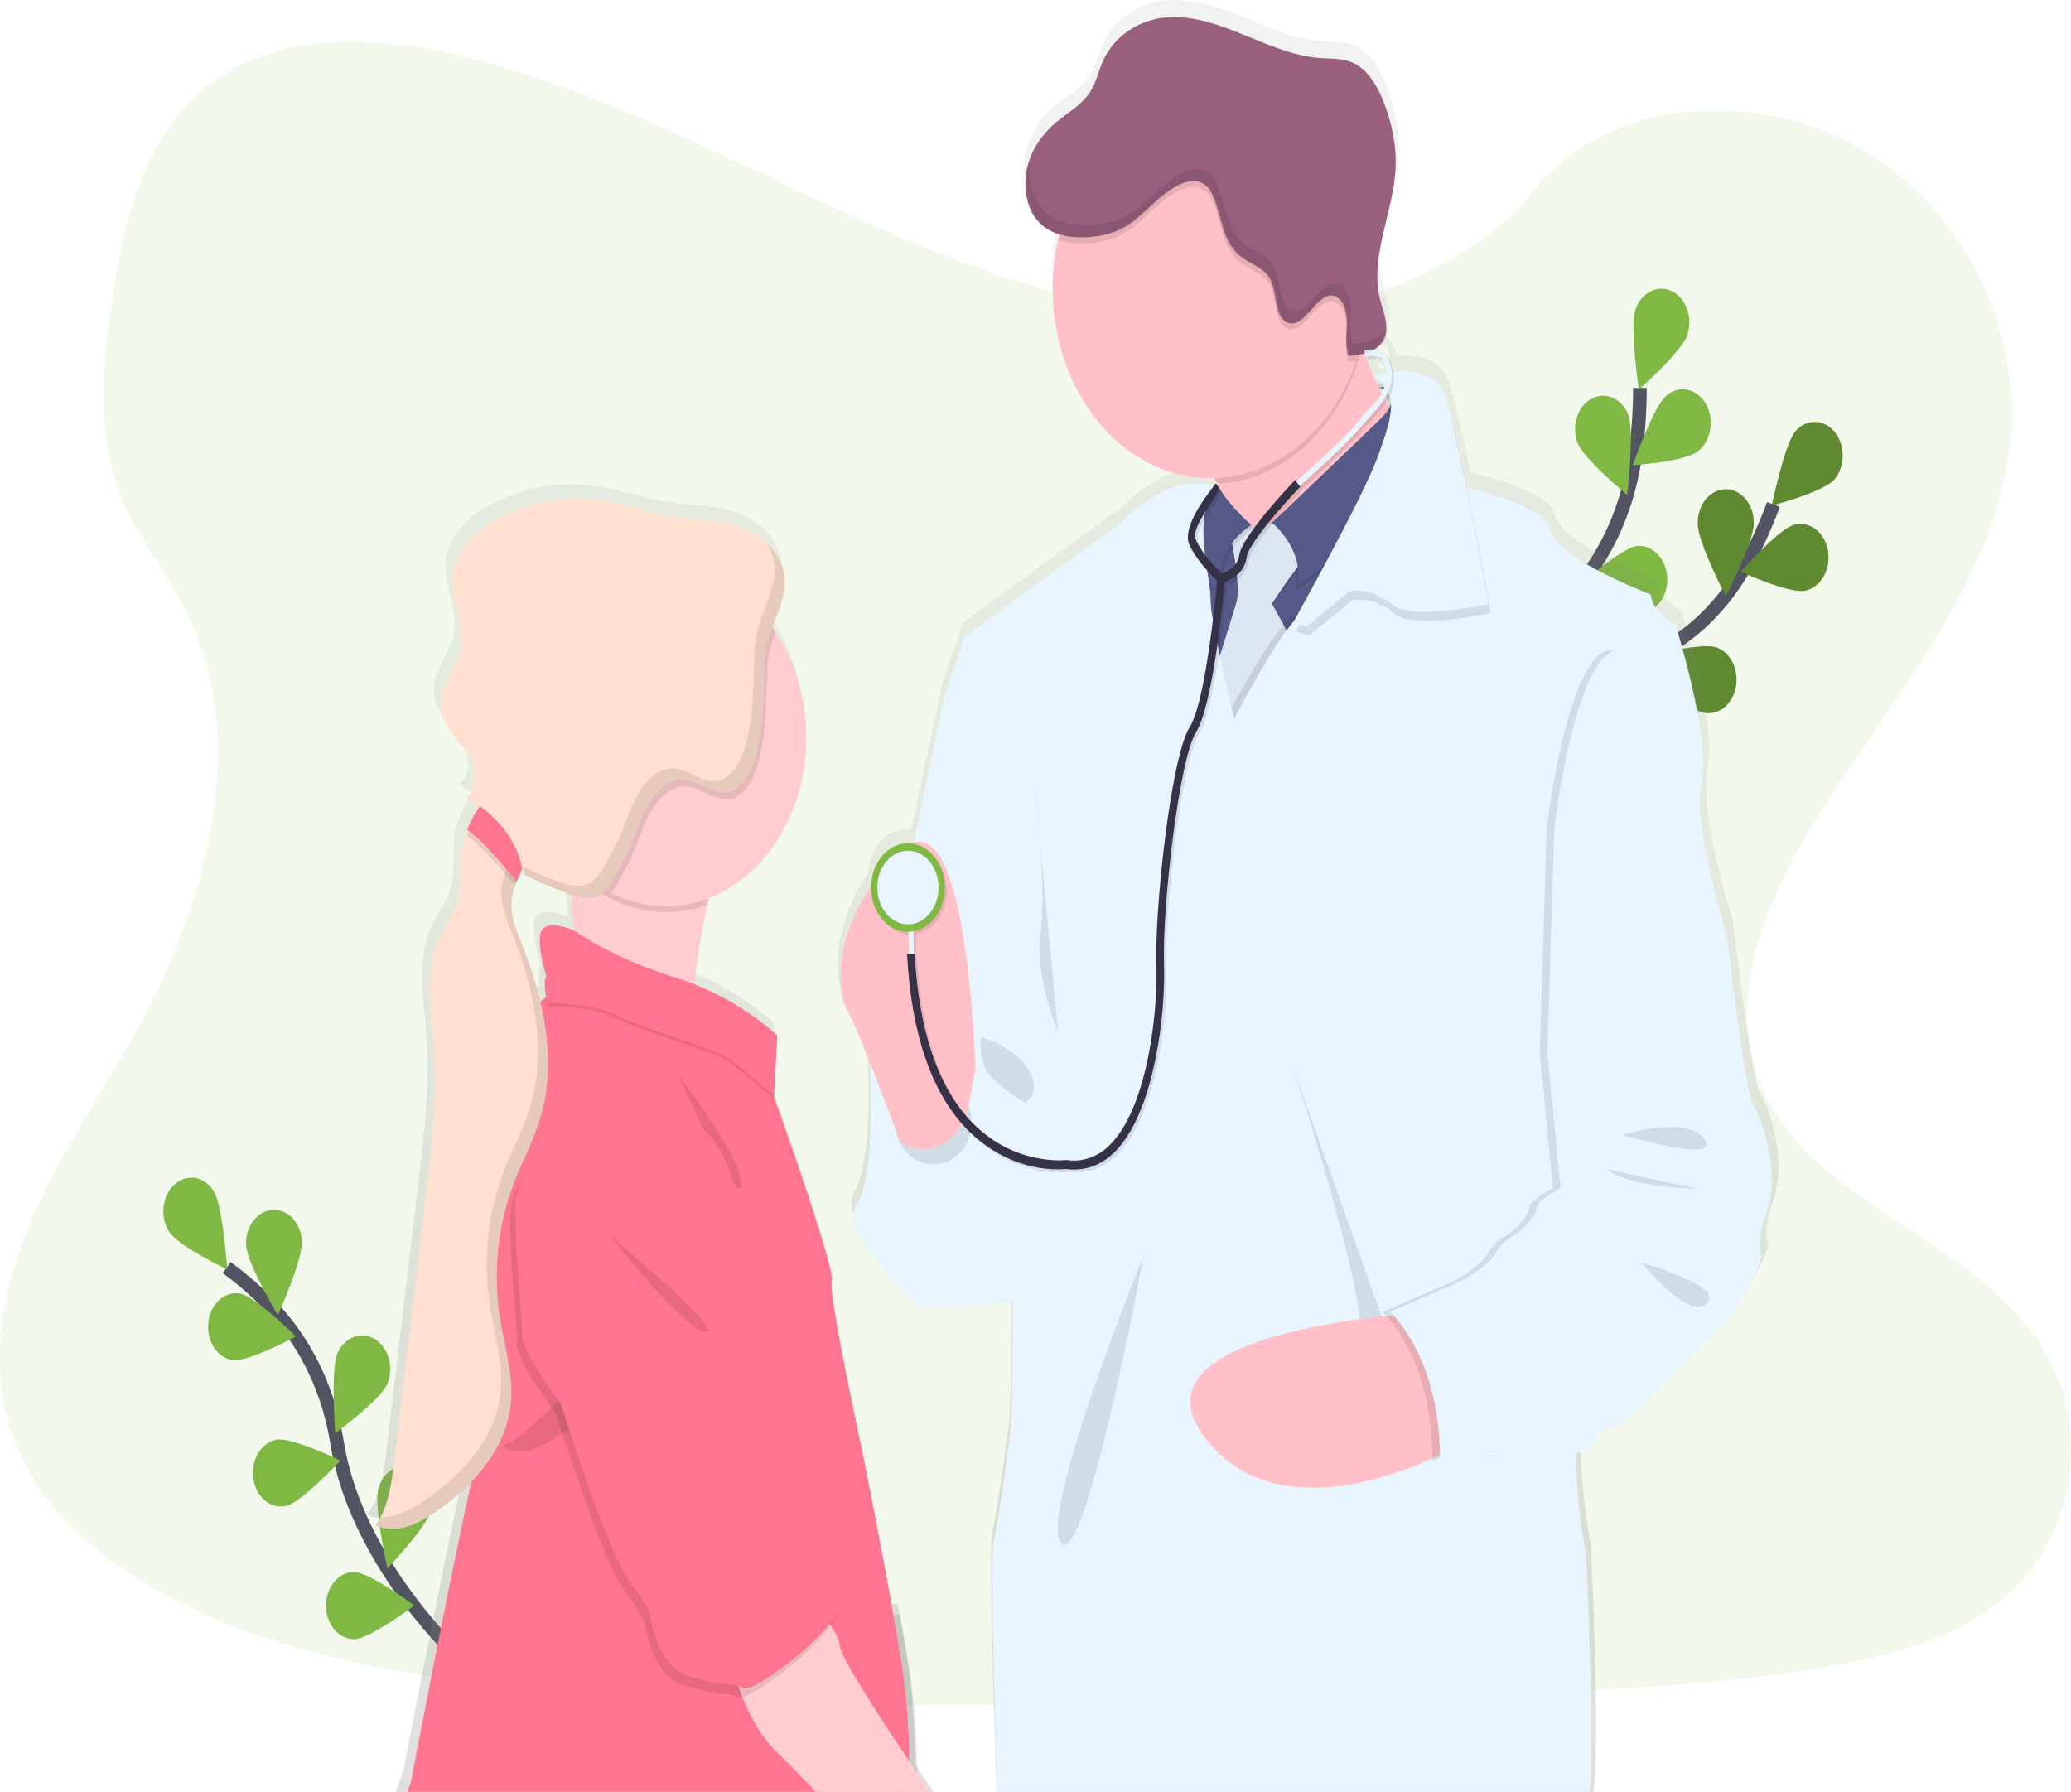 <svg width="304" height="263" viewBox="0 0 304 263" fill="none" xmlns="http://www.w3.org/2000/svg">
<g clip-path="url(#clip0_62_404)">
<path opacity="0.1" d="M176.629 46.382C157.14 45.569 138.564 38.015 120.852 29.752C103.141 21.489 85.586 12.332 66.553 7.954C54.316 5.134 40.321 4.738 30.463 12.614C20.975 20.192 17.91 33.273 16.262 45.411C15.022 54.544 14.303 64.155 17.692 72.707C20.052 78.641 24.239 83.631 27.136 89.317C37.212 109.099 30.088 133.494 19.167 152.826C14.045 161.899 8.103 170.531 4.151 180.179C0.199 189.826 -1.632 200.878 1.828 210.717C5.256 220.462 13.424 227.794 22.274 232.945C40.249 243.399 61.428 246.39 82.081 248.104C127.799 251.857 173.763 250.231 219.601 248.604C236.565 248 253.605 247.391 270.293 244.236C279.56 242.485 289.129 239.71 295.858 233.009C304.397 224.501 306.516 210.099 300.792 199.43C291.192 181.54 264.65 177.094 257.938 157.893C254.246 147.325 258.039 135.551 263.407 125.749C274.919 104.723 294.221 86.275 295.237 62.239C295.936 45.73 286.658 29.201 272.311 21.388C257.275 13.192 236.423 14.227 225.331 27.773C213.908 41.728 193.834 47.098 176.629 46.382Z" fill="#7FB843"/>
<path d="M67.804 243.635C67.804 243.635 52.41 229.662 49.502 211.89C48.322 204.425 45.159 197.621 40.486 192.498C38.251 190.088 35.837 187.928 33.274 186.046" stroke="#535461" stroke-width="2" stroke-miterlimit="10"/>
<path d="M31.39 174.849C32.739 177.04 33.349 186.325 33.349 186.325C33.349 186.325 26.136 182.914 24.785 180.726C24.135 179.675 23.861 178.357 24.021 177.062C24.181 175.767 24.764 174.602 25.64 173.823C26.515 173.043 27.613 172.714 28.692 172.906C29.77 173.099 30.741 173.798 31.39 174.849Z" fill="#7FB843"/>
<path d="M44.327 182.135C44.467 184.853 40.78 193.046 40.78 193.046C40.78 193.046 36.266 185.471 36.123 182.753C36.069 181.457 36.442 180.187 37.162 179.22C37.882 178.252 38.89 177.663 39.969 177.582C41.048 177.501 42.11 177.933 42.925 178.785C43.74 179.637 44.243 180.841 44.324 182.135H44.327Z" fill="#7FB843"/>
<path d="M56.866 203.076C55.847 205.509 49.216 210.348 49.216 210.348C49.216 210.348 48.508 201.073 49.527 198.64C50.029 197.496 50.884 196.634 51.91 196.24C52.935 195.846 54.049 195.95 55.011 196.532C55.972 197.113 56.706 198.125 57.053 199.348C57.4 200.572 57.333 201.911 56.866 203.076Z" fill="#7FB843"/>
<path d="M63.385 221.477C62.721 224.081 56.869 230.194 56.869 230.194C56.869 230.194 54.862 221.198 55.525 218.591C55.844 217.339 56.564 216.291 57.526 215.677C58.489 215.063 59.615 214.933 60.657 215.316C61.699 215.699 62.572 216.563 63.084 217.718C63.595 218.874 63.703 220.226 63.385 221.477Z" fill="#7FB843"/>
<path d="M34.108 199.632C36.347 199.995 43.425 196.157 43.425 196.157C43.425 196.157 37.453 190.216 35.202 189.853C34.122 189.679 33.029 190.027 32.162 190.821C31.296 191.614 30.728 192.789 30.582 194.086C30.437 195.382 30.727 196.695 31.388 197.735C32.05 198.775 33.028 199.457 34.108 199.632Z" fill="#7FB843"/>
<path d="M41.959 221.04C44.198 220.58 49.983 214.38 49.983 214.38C49.983 214.38 42.801 210.858 40.565 211.319C40.029 211.424 39.517 211.656 39.056 212C38.596 212.345 38.197 212.796 37.882 213.326C37.567 213.857 37.343 214.457 37.223 215.092C37.103 215.728 37.088 216.385 37.181 217.027C37.273 217.669 37.471 218.282 37.761 218.832C38.052 219.382 38.431 219.857 38.876 220.23C39.321 220.603 39.823 220.867 40.353 221.006C40.883 221.145 41.431 221.157 41.964 221.04H41.959Z" fill="#7FB843"/>
<path d="M51.965 240.594C54.235 240.594 60.812 235.657 60.812 235.657C60.812 235.657 54.232 230.728 51.962 230.728C50.872 230.728 49.827 231.248 49.057 232.173C48.286 233.098 47.853 234.352 47.853 235.661C47.853 236.969 48.286 238.224 49.057 239.149C49.827 240.074 50.872 240.594 51.962 240.594H51.965Z" fill="#7FB843"/>
<path d="M217.351 122.789C217.351 122.789 226.839 102.61 241.142 96.797C247.147 94.402 252.345 89.734 255.954 83.493C257.646 80.51 259.107 77.345 260.317 74.041" stroke="#535461" stroke-width="2" stroke-miterlimit="10"/>
<path d="M269.296 70.344C267.667 72.24 260.085 74.202 260.085 74.202C260.085 74.202 261.946 65.163 263.575 63.264C264.361 62.38 265.405 61.903 266.482 61.934C267.559 61.965 268.582 62.502 269.332 63.431C270.082 64.359 270.499 65.603 270.492 66.896C270.485 68.189 270.056 69.428 269.296 70.344Z" fill="#7FB843"/>
<path d="M265.008 86.686C262.769 87.216 255.528 83.917 255.528 83.917C255.528 83.917 261.182 77.532 263.407 77.011C263.941 76.869 264.494 76.856 265.032 76.974C265.571 77.091 266.084 77.337 266.543 77.696C267.001 78.055 267.395 78.52 267.701 79.064C268.008 79.609 268.221 80.221 268.327 80.866C268.434 81.51 268.432 82.174 268.323 82.817C268.213 83.461 267.997 84.072 267.688 84.614C267.378 85.156 266.982 85.619 266.522 85.974C266.062 86.33 265.547 86.572 265.008 86.686Z" fill="#7FB843"/>
<path d="M249.401 104.387C247.257 103.497 242.384 96.252 242.384 96.252C242.384 96.252 249.942 94.175 252.091 95.066C252.608 95.272 253.085 95.598 253.495 96.027C253.906 96.456 254.241 96.979 254.482 97.565C254.723 98.15 254.864 98.788 254.898 99.44C254.932 100.092 254.858 100.745 254.68 101.363C254.502 101.98 254.223 102.549 253.861 103.036C253.498 103.523 253.058 103.918 252.567 104.2C252.076 104.481 251.543 104.643 251 104.675C250.456 104.707 249.913 104.609 249.401 104.387Z" fill="#7FB843"/>
<path d="M235.06 114.589C232.82 114.146 227.01 107.98 227.01 107.98C227.01 107.98 234.172 104.397 236.409 104.841C237.485 105.054 238.447 105.771 239.083 106.835C239.719 107.899 239.977 109.223 239.8 110.515C239.623 111.807 239.025 112.962 238.139 113.725C237.253 114.489 236.15 114.798 235.074 114.586L235.06 114.589Z" fill="#7FB843"/>
<path d="M249.205 76.85C249.203 79.575 253.32 87.482 253.32 87.482C253.32 87.482 257.431 79.585 257.431 76.863C257.446 76.205 257.35 75.55 257.15 74.936C256.95 74.323 256.65 73.764 256.267 73.292C255.884 72.821 255.427 72.446 254.921 72.19C254.416 71.934 253.873 71.802 253.324 71.802C252.775 71.802 252.232 71.934 251.727 72.19C251.221 72.446 250.764 72.821 250.381 73.292C249.998 73.764 249.698 74.323 249.498 74.936C249.298 75.55 249.202 76.205 249.217 76.863L249.205 76.85Z" fill="#7FB843"/>
<path d="M232.571 89.034C233.249 91.635 239.138 97.701 239.138 97.701C239.138 97.701 241.097 88.688 240.414 86.087C240.06 84.882 239.33 83.889 238.378 83.317C237.426 82.746 236.327 82.639 235.311 83.021C234.295 83.403 233.443 84.244 232.933 85.365C232.423 86.487 232.295 87.802 232.577 89.034H232.571Z" fill="#7FB843"/>
<path d="M217.773 103.541C218.076 106.229 223.024 113.41 223.024 113.41C223.024 113.41 226.218 104.925 225.916 102.227C225.856 101.573 225.687 100.94 225.421 100.366C225.154 99.791 224.794 99.287 224.363 98.881C223.931 98.476 223.437 98.179 222.908 98.006C222.379 97.834 221.827 97.79 221.284 97.878C220.741 97.966 220.218 98.183 219.746 98.516C219.274 98.85 218.862 99.294 218.535 99.822C218.208 100.349 217.972 100.95 217.841 101.589C217.711 102.228 217.687 102.891 217.773 103.541Z" fill="#7FB843"/>
<path opacity="0.25" d="M269.296 70.344C267.667 72.24 260.085 74.202 260.085 74.202C260.085 74.202 261.946 65.163 263.575 63.264C264.361 62.38 265.405 61.903 266.482 61.934C267.559 61.965 268.582 62.502 269.332 63.431C270.082 64.359 270.499 65.603 270.492 66.896C270.485 68.189 270.056 69.428 269.296 70.344Z" fill="black"/>
<path opacity="0.25" d="M265.008 86.686C262.769 87.216 255.528 83.917 255.528 83.917C255.528 83.917 261.182 77.532 263.407 77.011C263.941 76.869 264.494 76.856 265.032 76.974C265.571 77.091 266.084 77.337 266.543 77.696C267.001 78.055 267.395 78.52 267.701 79.064C268.008 79.609 268.221 80.221 268.327 80.866C268.434 81.51 268.432 82.174 268.323 82.817C268.213 83.461 267.997 84.072 267.688 84.614C267.378 85.156 266.982 85.619 266.522 85.974C266.062 86.33 265.547 86.572 265.008 86.686Z" fill="black"/>
<path opacity="0.25" d="M249.401 104.387C247.257 103.497 242.384 96.252 242.384 96.252C242.384 96.252 249.942 94.175 252.091 95.066C252.608 95.272 253.085 95.598 253.495 96.027C253.906 96.456 254.241 96.979 254.482 97.565C254.723 98.15 254.864 98.788 254.898 99.44C254.932 100.092 254.858 100.745 254.68 101.363C254.502 101.98 254.223 102.549 253.861 103.036C253.498 103.523 253.058 103.918 252.567 104.2C252.076 104.481 251.543 104.643 251 104.675C250.456 104.707 249.913 104.609 249.401 104.387Z" fill="black"/>
<path opacity="0.25" d="M235.06 114.589C232.82 114.146 227.01 107.98 227.01 107.98C227.01 107.98 234.172 104.397 236.409 104.841C237.485 105.054 238.447 105.771 239.083 106.835C239.719 107.899 239.977 109.223 239.8 110.515C239.623 111.807 239.025 112.962 238.139 113.725C237.253 114.489 236.15 114.798 235.074 114.586L235.06 114.589Z" fill="black"/>
<path opacity="0.25" d="M249.205 76.85C249.203 79.575 253.32 87.482 253.32 87.482C253.32 87.482 257.431 79.585 257.431 76.863C257.446 76.205 257.35 75.55 257.15 74.936C256.95 74.323 256.65 73.764 256.267 73.292C255.884 72.821 255.427 72.446 254.921 72.19C254.416 71.934 253.873 71.802 253.324 71.802C252.775 71.802 252.232 71.934 251.727 72.19C251.221 72.446 250.764 72.821 250.381 73.292C249.998 73.764 249.698 74.323 249.498 74.936C249.298 75.55 249.202 76.205 249.217 76.863L249.205 76.85Z" fill="black"/>
<path opacity="0.25" d="M232.571 89.034C233.249 91.635 239.138 97.701 239.138 97.701C239.138 97.701 241.097 88.688 240.414 86.087C240.06 84.882 239.33 83.889 238.378 83.317C237.426 82.746 236.327 82.639 235.311 83.021C234.295 83.403 233.443 84.244 232.933 85.365C232.423 86.487 232.295 87.802 232.577 89.034H232.571Z" fill="black"/>
<path opacity="0.25" d="M217.773 103.541C218.076 106.229 223.024 113.41 223.024 113.41C223.024 113.41 226.218 104.925 225.916 102.227C225.856 101.573 225.687 100.94 225.421 100.366C225.154 99.791 224.794 99.287 224.363 98.881C223.931 98.476 223.437 98.179 222.908 98.006C222.379 97.834 221.827 97.79 221.284 97.878C220.741 97.966 220.218 98.183 219.746 98.516C219.274 98.85 218.862 99.294 218.535 99.822C218.208 100.349 217.972 100.95 217.841 101.589C217.711 102.228 217.687 102.891 217.773 103.541Z" fill="black"/>
<path d="M217.897 122.389C217.897 122.389 219.761 99.323 230.861 87.058C235.543 81.947 238.719 75.151 239.913 67.69C240.456 64.143 240.727 60.543 240.722 56.937" stroke="#535461" stroke-width="2" stroke-miterlimit="10"/>
<path d="M247.68 49.154C246.84 51.681 240.559 57.165 240.559 57.165C240.559 57.165 239.21 47.995 240.058 45.468C240.467 44.255 241.26 43.286 242.263 42.774C243.266 42.263 244.398 42.251 245.409 42.741C246.419 43.231 247.226 44.184 247.652 45.388C248.078 46.593 248.088 47.951 247.68 49.164V49.154Z" fill="#7FB843"/>
<path d="M249.278 66.198C247.422 67.764 239.678 68.278 239.678 68.278C239.678 68.278 242.695 59.696 244.551 58.13C244.991 57.734 245.493 57.449 246.026 57.29C246.56 57.132 247.114 57.103 247.657 57.207C248.2 57.311 248.72 57.544 249.187 57.893C249.653 58.242 250.057 58.7 250.373 59.24C250.689 59.78 250.912 60.39 251.029 61.035C251.145 61.68 251.152 62.346 251.05 62.995C250.948 63.643 250.739 64.261 250.434 64.81C250.13 65.36 249.737 65.83 249.278 66.194V66.198Z" fill="#7FB843"/>
<path d="M240.977 89.982C238.715 90.21 231.813 85.949 231.813 85.949C231.813 85.949 238.026 80.371 240.288 80.143C241.374 80.033 242.452 80.446 243.284 81.29C244.117 82.135 244.636 83.342 244.727 84.646C244.818 85.95 244.475 87.243 243.771 88.243C243.068 89.242 242.063 89.865 240.977 89.975V89.982Z" fill="#7FB843"/>
<path d="M231.317 106.276C229.12 106.948 221.72 104.169 221.72 104.169C221.72 104.169 227.057 97.412 229.255 96.726C230.309 96.398 231.43 96.586 232.369 97.249C233.308 97.912 233.99 98.996 234.263 100.263C234.537 101.529 234.38 102.874 233.828 104.002C233.275 105.13 232.372 105.948 231.317 106.276Z" fill="#7FB843"/>
<path d="M231.513 64.894C232.431 67.384 238.852 72.623 238.852 72.623C238.852 72.623 239.944 63.402 239.026 60.912C238.568 59.747 237.749 58.843 236.744 58.393C235.739 57.943 234.627 57.983 233.646 58.505C232.665 59.026 231.893 59.987 231.494 61.183C231.096 62.379 231.103 63.714 231.513 64.904V64.894Z" fill="#7FB843"/>
<path d="M220.418 84.122C221.916 86.168 229.344 88.85 229.344 88.85C229.344 88.85 228.09 79.659 226.593 77.613C226.239 77.116 225.807 76.708 225.321 76.413C224.835 76.118 224.306 75.942 223.763 75.895C223.22 75.848 222.674 75.931 222.158 76.139C221.642 76.348 221.166 76.677 220.757 77.109C220.348 77.54 220.014 78.064 219.775 78.652C219.536 79.239 219.397 79.878 219.366 80.53C219.334 81.183 219.411 81.836 219.592 82.453C219.773 83.069 220.053 83.636 220.418 84.122Z" fill="#7FB843"/>
<path d="M211.773 104.592C212.959 106.911 219.903 111.061 219.903 111.061C219.903 111.061 219.962 101.75 218.784 99.428C218.197 98.356 217.286 97.6 216.243 97.321C215.2 97.042 214.108 97.262 213.198 97.934C212.287 98.605 211.631 99.676 211.368 100.919C211.104 102.163 211.254 103.48 211.786 104.592H211.773Z" fill="#7FB843"/>
<path d="M203.622 32.06C204.087 30.014 204.646 27.958 205.038 25.884C204.568 27.958 204.005 30.021 203.622 32.06Z" fill="url(#paint0_linear_62_404)"/>
<path d="M201.54 51.772C201.5 51.691 201.472 51.611 201.442 51.537C201.442 51.503 201.414 51.477 201.402 51.443C201.341 51.477 201.279 51.508 201.215 51.534C201.092 51.591 200.966 51.645 200.837 51.688C200.708 51.732 200.655 51.755 200.557 51.782C200.476 51.816 200.393 51.842 200.308 51.86L200.33 51.92C200.434 51.893 200.535 51.87 200.638 51.836L200.666 52.253C200.784 52.253 200.893 52.233 200.999 52.233C201.05 52.229 201.1 52.229 201.151 52.233C201.369 52.233 201.559 52.233 201.71 52.233C201.652 52.081 201.59 51.923 201.54 51.772ZM258.358 160.353C257.042 158.226 254.417 135.396 254.417 135.396C254.417 135.396 249.253 119.163 250.661 112.684C252.069 106.206 246.815 89.629 246.815 89.629C246.815 89.629 243.344 87.818 243.157 85.13C243.157 85.13 228.986 79.753 228.323 75.721C227.785 72.415 218.997 70.042 215.839 69.293C214.877 64.629 213.908 60.277 213.194 57.901C213.001 57.162 212.819 56.524 212.651 56.02C211.445 52.323 207.717 51.987 205.013 52.283C204.896 51.653 204.678 51.056 204.372 50.526C204.327 50.343 204.239 50.181 204.117 50.058C204.059 49.999 203.998 49.945 203.933 49.897C203.884 49.788 203.819 49.69 203.742 49.608C203.666 49.525 203.581 49.453 203.49 49.393C203.425 49.351 203.358 49.314 203.289 49.282C203.127 49.208 202.959 49.153 202.788 49.118C202.589 49.068 202.387 49.037 202.183 49.023C202.677 48.764 203.118 48.377 203.474 47.891C203.716 47.55 203.896 47.151 204.003 46.722C204.091 46.364 204.131 45.992 204.12 45.62C204.048 45.773 203.963 45.918 203.868 46.053C203.986 44.564 203.331 43.052 202.956 41.57C202.501 39.641 202.417 37.613 202.71 35.639C203.085 32.662 204.014 29.651 204.644 26.62C204.645 26.604 204.645 26.587 204.644 26.57C204.974 25.065 205.178 23.524 205.254 21.97C205.363 18.835 204.694 15.706 203.619 12.85C202.665 10.32 201.257 7.83 199.102 6.801C197.501 6.025 195.707 6.15 193.983 6.022C190.114 5.733 186.425 4.1 182.748 2.614C179.07 1.129 175.286 -0.222 171.415 0.037C167.544 0.296 163.561 2.537 161.795 6.65C161.235 7.934 160.913 9.362 160.244 10.568C158.99 12.843 156.746 13.982 154.873 15.552C153.001 17.121 151.352 19.349 150.675 22.007C150.305 23.439 150.253 24.962 150.524 26.425C150.584 26.756 150.663 27.081 150.759 27.4C151.024 28.288 151.439 29.101 151.976 29.789C152.382 30.298 152.848 30.732 153.359 31.076C154.001 31.503 154.688 31.825 155.402 32.031C155.377 32.131 155.352 32.239 155.324 32.343C155.279 32.514 155.24 32.679 155.198 32.864C155.105 33.277 155.019 33.697 154.946 34.121C154.943 34.151 154.943 34.181 154.946 34.211C154.602 36.123 154.429 38.073 154.431 40.028C154.43 40.953 154.47 41.877 154.548 42.797C155.668 56.433 165.044 67.189 176.629 67.888C177.027 67.912 177.427 67.925 177.833 67.925C178.017 67.925 178.199 67.925 178.392 67.925C178.574 68.214 178.754 68.51 178.924 68.799C179.095 69.088 179.252 69.383 179.4 69.672L178.994 69.168L178.588 68.722C178.478 68.903 178.356 69.073 178.222 69.229C177.957 69.117 177.687 69.025 177.413 68.953C176.251 68.644 174.482 68.53 172.154 69.373C170.013 70.143 167.396 71.726 164.333 74.733L149.412 85.486L141.34 91.38L138.432 99.915C138.432 99.915 136.246 110.056 133.814 121.676C133.719 121.71 133.626 121.744 133.534 121.784C133.337 121.757 133.139 121.743 132.941 121.744C131.529 121.74 130.172 122.392 129.153 123.565C128.134 124.737 127.534 126.338 127.477 128.031C122.641 135.087 122.366 142.144 123.503 145.383C123.606 145.687 123.735 145.976 123.889 146.247C124.633 147.537 126.025 150.864 127.435 154.409C127.399 154.701 127.376 154.947 127.365 155.131C127.363 155.192 127.363 155.252 127.365 155.313C127.365 155.313 128.205 170.538 125.406 174.903C124.793 175.854 124.885 177.104 125.406 178.489C127.281 183.469 134.696 190.119 134.696 190.119C134.696 190.119 143.588 190.062 148.542 189.413C148.528 190.011 148.517 190.606 148.506 191.187C148.394 197.061 148.394 201.984 148.394 201.984L148.209 208.143C148.209 208.143 146.53 221.124 145.69 224.703C145.161 226.948 145.771 247.731 146.303 263.01H233.915C234.945 253.971 233.492 226.507 233.492 226.507C233.492 226.507 232.112 219.407 232.062 213.217C232.059 213.211 232.058 213.203 232.058 213.196C232.058 213.188 232.059 213.181 232.062 213.174C232.062 212.633 232.062 212.105 232.079 211.588L232.714 211.561L233.856 211.514H233.96C233.96 211.514 233.988 211.386 234.052 211.178C234.203 210.659 234.409 210.165 234.665 209.709C235.152 208.846 235.913 207.999 237.058 207.942C237.691 207.912 238.67 207.297 239.776 206.389C239.783 206.391 239.791 206.391 239.798 206.389C242.773 203.973 246.706 199.514 247.66 198.782C248.973 197.774 255.259 191.053 255.259 191.053C255.259 191.053 256.197 189.628 257.196 187.911L257.233 187.851C258.475 185.7 259.797 183.129 259.472 182.32C258.912 180.868 259.847 177.397 259.847 177.397C262.766 170.982 259.673 162.48 258.358 160.353ZM204.235 56.998C204.262 57.098 204.279 57.202 204.285 57.307C204.215 57.196 204.145 57.078 204.075 56.971L204.008 56.863L203.961 56.782L204.067 56.608C204.067 56.608 204.067 56.608 204.067 56.631C204.141 56.74 204.198 56.864 204.235 56.998ZM203.295 54.02C202.989 54.094 202.749 54.161 202.592 54.212C202.393 53.788 202.203 53.365 202.032 52.935C202.481 53.247 202.904 53.611 203.295 54.02ZM202.768 54.551C202.768 54.544 202.768 54.538 202.768 54.531L202.791 54.551C202.906 54.642 203.017 54.729 203.121 54.82C203.213 54.901 203.297 54.978 203.381 55.059C203.325 55.176 203.264 55.297 203.202 55.395C203.104 55.21 203.012 55.032 202.922 54.847C202.866 54.773 202.816 54.672 202.768 54.551ZM201.089 50.405C201.63 50.34 202.174 50.34 202.715 50.405C202.791 50.405 202.858 50.421 202.925 50.435C203.077 50.463 203.226 50.509 203.37 50.573C203.701 51.128 203.905 51.778 203.961 52.458L203.81 52.485L203.661 52.518C203.381 52.575 203.101 52.632 202.883 52.686L202.603 52.757C202.231 52.854 202.015 52.928 202.007 52.931C201.971 52.841 201.934 52.757 201.895 52.669C201.834 52.525 201.769 52.377 201.713 52.233C201.657 52.088 201.584 51.923 201.526 51.772C201.486 51.691 201.458 51.611 201.428 51.537C201.428 51.503 201.4 51.477 201.388 51.443C201.372 51.407 201.358 51.37 201.346 51.332C201.176 50.915 201.019 50.499 200.868 50.089C200.851 50.048 200.837 50.005 200.823 49.964L201.036 49.948V50.035L201.089 50.405ZM134.309 258.857C134.287 253.853 133.985 248.44 133.145 243.359C132.787 241.199 132.417 239.038 132.042 236.914C131.947 236.383 131.855 235.859 131.762 235.335L130.9 235.473H130.822C128.471 222.163 126.013 210.435 126.013 210.435C126.013 210.435 121.132 188.059 121.697 186.275C121.77 186.043 121.678 185.418 121.471 184.5C120.29 179.413 115.358 165.394 113.634 160.602C113.634 160.582 113.62 160.558 113.614 160.541C113.334 159.738 113.133 159.197 113.071 159.039L113.477 151.889L113.499 151.459L113.553 150.545L113.53 150.521L113.553 150.098C113.553 150.098 109.293 145.904 102.077 142.876C101.797 142.755 101.5 142.638 101.206 142.524C101.568 139.63 102.046 136.364 102.67 133.182C102.729 132.863 102.793 132.554 102.861 132.241C102.919 131.929 102.987 131.626 103.054 131.32C103.16 130.823 103.275 130.332 103.392 129.849C103.781 129.701 104.165 129.536 104.543 129.361L104.688 129.294C109.343 127.12 113.184 122.994 115.5 117.681C117.815 112.367 118.449 106.227 117.283 100.396C116.619 97.089 115.391 93.982 113.678 91.272C113.55 91.064 113.413 90.856 113.275 90.651C113.138 90.446 112.973 90.217 112.819 90.009C113.628 87.801 114.583 85.701 114.661 83.554C114.675 83.282 114.675 83.009 114.661 82.737V82.704C114.557 81.323 114.048 79.925 112.861 78.456C111.129 76.302 108.663 75.21 106.197 74.686C103.731 74.162 101.218 74.148 98.738 73.796C94.626 73.204 90.621 71.682 86.509 71.215C81.445 70.652 76.346 71.695 71.722 74.239C68.663 75.919 65.565 78.856 65.38 82.885C65.229 86.215 67.16 89.407 66.673 92.697C66.189 95.93 63.446 98.474 63.687 101.743C63.779 103.02 64.325 104.163 65.008 105.181C65.243 105.517 65.492 105.853 65.75 106.189C66.746 107.456 67.843 108.672 68.4 110.268C68.423 110.335 68.445 110.403 68.465 110.47C68.938 112.046 68.725 114.038 67.555 114.942C67.561 114.948 67.566 114.957 67.569 114.966C67.586 114.993 67.603 115.013 67.617 115.04C67.618 115.034 67.618 115.028 67.617 115.023C68.031 115.613 68.591 116.032 69.215 116.219L69.453 116.307C69.26 116.559 69.078 116.821 68.893 117.096L68.772 117.288C68.464 117.786 68.183 118.308 67.933 118.85C67.79 119.153 67.653 119.455 67.538 119.758C67.154 120.679 66.877 121.66 66.713 122.671C66.413 124.896 66.836 127.214 66.382 129.392C65.822 132.08 64.051 134.143 63.051 136.64C61.159 141.344 62.231 146.865 62.612 152.06C63.13 159.117 62.29 166.204 61.453 173.213C61.009 176.941 60.565 180.672 60.121 184.406C59.001 193.779 57.882 203.152 56.762 212.525C56.354 215.959 55.869 219.582 53.963 222.233H53.983C53.983 222.233 53.983 222.253 53.963 222.26C54.535 222.56 55.144 222.749 55.766 222.818C58.254 223.117 60.891 221.672 63.13 220.093C64.903 218.862 66.582 217.447 68.148 215.862C67.919 216.87 67.672 217.969 67.409 219.152C67.41 219.163 67.41 219.174 67.409 219.185C64.249 233.635 59.166 260.124 59.166 260.124C59.166 260.124 58.705 261.276 58.106 262.993H137.036C136.112 261.649 135.253 260.362 134.581 259.324L134.309 258.857ZM75.868 125.252C75.887 125.211 75.901 125.174 75.921 125.137C75.921 125.245 75.921 125.349 75.921 125.45C75.921 125.551 75.921 125.642 75.921 125.736C75.921 125.83 75.921 125.82 75.921 125.867C75.921 126.004 75.896 126.142 75.876 126.28C75.876 126.28 75.876 126.297 75.876 126.31L76.156 126.435L76.481 126.596C78.399 127.505 80.341 128.329 82.308 129.066C82.51 129.143 82.714 129.217 82.918 129.287L82.96 129.704C83.011 130.131 83.058 130.564 83.103 130.998C83.103 130.998 83.103 131.018 83.103 131.031C83.229 132.231 83.352 133.427 83.461 134.597C83.461 134.597 78.322 132.244 78.387 135.816C78.384 135.88 78.384 135.944 78.387 136.008C78.381 136.093 78.381 136.178 78.387 136.263C78.434 139.046 79.159 140.696 79.305 141.542C79.296 141.577 79.281 141.61 79.26 141.636C79.136 141.961 79.093 142.322 79.137 142.675C79.132 143.276 79.171 143.876 79.254 144.469C79.103 144.58 78.955 144.691 78.807 144.805C78.695 144.889 78.588 144.983 78.479 145.077C77.793 142.218 76.894 139.438 75.795 136.771C75.025 134.869 74.16 132.886 74.169 130.8C74.169 130.665 74.169 130.527 74.183 130.39C74.214 129.785 74.31 129.187 74.468 128.612C74.533 128.394 74.603 128.179 74.681 127.967C74.864 127.464 75.069 126.973 75.294 126.495C75.439 126.179 75.593 125.867 75.742 125.551C75.789 125.457 75.834 125.359 75.879 125.265L75.868 125.252ZM201.54 51.772C201.5 51.691 201.472 51.611 201.442 51.537C201.442 51.503 201.414 51.477 201.402 51.443C201.341 51.477 201.279 51.508 201.215 51.534C201.092 51.591 200.966 51.645 200.837 51.688C200.708 51.732 200.655 51.755 200.557 51.782L200.308 51.86L200.33 51.92C200.434 51.893 200.535 51.87 200.638 51.836L200.666 52.253C200.784 52.253 200.893 52.233 200.999 52.233H201.151C201.369 52.233 201.559 52.233 201.71 52.233C201.652 52.081 201.59 51.923 201.54 51.772Z" fill="url(#paint1_linear_62_404)"/>
<path d="M140.383 101.128L138.704 102.018C138.704 102.018 127.757 153.075 127.757 157.201C127.757 161.328 150.969 184.288 150.969 184.288L154.59 154.94C154.59 154.94 149.39 87.636 140.383 101.128Z" fill="#E8F5FF"/>
<path d="M191.298 84.888L181.6 78.812C181.057 76.032 180.093 73.395 178.756 71.033C177.337 68.573 175.451 66.157 173.1 64.897C167.158 61.698 198.234 44.907 198.234 44.907C198.724 46.924 199.3 48.909 199.961 50.855C201.562 55.599 204.218 61.735 207.641 63.483C213.46 66.457 191.298 84.888 191.298 84.888Z" fill="#FFC1C7"/>
<path opacity="0.1" d="M199.961 50.855C198.633 56.461 195.872 61.425 192.067 65.046C188.262 68.667 183.606 70.761 178.756 71.033C177.337 68.573 175.451 66.157 173.1 64.897C167.158 61.698 198.234 44.907 198.234 44.907C198.724 46.924 199.3 48.909 199.961 50.855Z" fill="black"/>
<path d="M200.834 42.377C200.835 47.875 199.478 53.251 196.934 57.823C194.391 62.396 190.774 65.96 186.543 68.065C182.312 70.17 177.656 70.722 173.164 69.649C168.672 68.577 164.545 65.93 161.306 62.042C158.068 58.154 155.862 53.2 154.968 47.807C154.075 42.414 154.533 36.824 156.286 31.744C158.039 26.664 161.007 22.322 164.816 19.267C168.624 16.213 173.101 14.583 177.682 14.584C180.726 14.567 183.743 15.274 186.558 16.665C189.373 18.055 191.931 20.102 194.083 22.686C196.236 25.27 197.941 28.341 199.1 31.72C200.258 35.1 200.848 38.722 200.834 42.377Z" fill="#FFC1C7"/>
<path d="M204.176 81.319L197.862 99.008L192.292 110.748H174.463L169.262 94.696L171.37 78.049H184.987L193.778 77.455L196.748 76.265L198.662 77.569L204.176 81.319Z" fill="#575A89"/>
<path opacity="0.1" d="M202.001 57.74C202.001 57.74 205.94 58.748 202.413 62.219C198.886 65.69 186.719 76.729 186.719 76.729C186.719 76.729 190.993 81.299 190.109 86.652L204.269 77.176L206.788 62.014C206.788 62.014 207.07 57.458 202.001 57.74Z" fill="black"/>
<path opacity="0.1" d="M189.504 76.729L180.497 78.513C180.497 78.513 182.356 86.763 181.427 89.105C181.398 89.178 181.375 89.253 181.357 89.33L177.682 101.256L180.436 110.621L189.969 95.012L186.719 89.105C186.719 89.105 190.154 83.641 192.197 81.746C194.24 79.851 189.504 76.729 189.504 76.729Z" fill="black"/>
<path d="M189.504 76.269L180.497 78.049C180.497 78.049 182.356 86.299 181.427 88.641C181.398 88.714 181.375 88.789 181.357 88.866L177.682 100.792L180.436 110.157L189.969 94.538L186.719 88.631C186.719 88.631 190.154 83.167 192.197 81.272C194.24 79.377 189.504 76.269 189.504 76.269Z" fill="#DCE6F2"/>
<path d="M202.379 56.849C202.379 56.849 206.317 57.858 202.788 61.329C199.259 64.8 186.719 76.729 186.719 76.729C186.719 76.729 191.363 80.409 190.481 85.758L204.641 76.285L207.16 61.124C207.16 61.124 207.44 56.567 202.379 56.849Z" fill="#575A89"/>
<path opacity="0.1" d="M179.375 72.085C179.375 72.085 180.234 74.014 184.027 77.492C184.027 77.492 177.712 81.524 180.128 87.193L170.469 84.169L168.982 78.594L179.375 72.085Z" fill="black"/>
<path d="M179.003 71.641C179.003 71.641 179.862 73.57 183.654 77.048C183.654 77.048 177.34 81.06 179.756 86.746L170.099 83.722L168.613 78.15L179.003 71.641Z" fill="#575A89"/>
<path opacity="0.1" d="M204.176 81.319L197.862 99.008L192.303 110.749H174.463L169.262 94.697L171.367 78.05H175.154C175.093 81.934 176.274 86.497 176.198 88.194C176.069 90.983 179.663 106.031 179.663 106.031C179.663 106.031 187.184 91.427 190.154 90.126C192.02 89.31 195.975 82.515 198.66 77.569L204.176 81.319Z" fill="black"/>
<path d="M229.05 174.403L228.409 175.37C228.409 175.37 233.053 203.352 231.768 209.706C231.55 210.851 231.425 212.019 231.396 213.194V213.244C231.169 219.709 232.795 228.1 232.795 228.1C232.795 228.1 234.094 252.832 233.355 263.003H146.415C145.905 247.963 145.357 228.476 145.855 226.316C146.695 222.751 148.374 209.817 148.374 209.817L148.559 203.688C148.559 203.688 148.559 197.763 148.71 191.164C148.774 188.197 148.869 185.082 149.007 182.319C149.183 178.845 149.429 175.918 149.768 174.48C149.976 173.39 150.096 172.278 150.126 171.16C150.126 171.056 150.126 170.948 150.143 170.841C150.143 170.505 150.171 170.142 150.182 169.769C150.182 169.665 150.182 169.56 150.182 169.433C150.235 167.269 150.216 164.701 150.157 162.04C150.157 161.896 150.157 161.748 150.157 161.6C150.109 159.604 150.039 157.568 149.961 155.632C149.717 149.584 149.401 144.469 149.401 144.469L138.723 101.995L141.601 93.487L149.586 87.613L164.35 76.91C171.552 69.803 176.293 70.657 178.101 71.437C178.277 71.508 178.449 71.593 178.616 71.689C178.672 71.722 178.717 71.749 178.759 71.779C178.817 71.812 178.872 71.85 178.924 71.894C178.429 72.18 177.999 72.605 177.67 73.133C177.3 73.735 177.036 74.421 176.895 75.15C176.801 75.601 176.734 76.061 176.696 76.524C176.66 77.011 176.646 77.515 176.646 78.023C176.666 79.135 176.745 80.246 176.884 81.346C176.884 81.366 176.884 81.393 176.884 81.42C176.976 82.206 177.091 82.976 177.203 83.698C177.202 83.71 177.202 83.723 177.203 83.735C177.332 84.579 177.46 85.358 177.547 86.03C177.564 86.151 177.578 86.262 177.592 86.366C177.654 86.811 177.683 87.26 177.679 87.71C177.71 88.798 177.832 89.878 178.043 90.936C178.115 91.38 178.199 91.854 178.292 92.348C178.418 93.02 178.555 93.752 178.703 94.498C178.784 94.908 178.871 95.332 178.961 95.752C178.994 95.92 179.031 96.088 179.064 96.259L179.12 96.525C179.716 99.371 180.363 102.203 180.76 103.917C180.995 104.925 181.144 105.547 181.144 105.547C181.144 105.547 185.359 97.365 188.723 92.707C188.774 92.64 188.818 92.576 188.866 92.516C189.199 92.055 189.527 91.635 189.84 91.266C190.526 90.446 191.142 89.861 191.637 89.646C191.743 89.6 191.845 89.542 191.942 89.475C193.319 88.537 195.542 85.133 197.621 81.568C197.825 81.232 198.024 80.865 198.226 80.519C198.688 79.72 199.135 78.917 199.558 78.147C199.883 77.559 200.193 76.988 200.487 76.443C201.887 73.829 202.872 71.88 202.872 71.88L204.814 71.776L205.153 71.756H205.38L214.199 71.265C214.199 71.265 214.58 71.343 215.207 71.494C215.24 71.494 215.274 71.494 215.31 71.521C218.44 72.266 227.133 74.629 227.665 77.905C228.314 81.917 242.337 87.27 242.337 87.27C242.522 89.959 245.956 91.729 245.956 91.729C245.956 91.729 251.156 108.228 249.765 114.694C248.391 121.078 253.342 136.872 253.474 137.315L252.525 138.753L229.05 174.403Z" fill="#E8F5FF"/>
<path opacity="0.1" d="M201.999 56.567C201.999 56.567 210.583 53.644 212.534 59.662C214.485 65.68 218.848 89.985 218.848 89.985C218.848 89.985 207.518 92.549 204.548 89.985C202.807 88.463 200.651 87.787 198.511 88.09L192.104 93.329L190.212 92.657C190.212 92.657 200.462 74.363 202.69 68.147C204.918 61.93 205.671 59.151 201.999 56.567Z" fill="black"/>
<path d="M201.626 55.223C201.626 55.223 210.216 52.3 212.176 58.318C214.135 64.336 218.49 88.641 218.49 88.641C218.49 88.641 207.163 91.205 204.19 88.641C202.449 87.12 200.294 86.443 198.156 86.746L191.743 91.985L189.851 91.313C189.851 91.313 200.101 73.019 202.329 66.803C204.557 60.586 205.299 57.814 201.626 55.223Z" fill="#E8F5FF"/>
<path opacity="0.1" d="M144.005 152.184C144.005 152.184 150.412 154.08 151.621 158.428C152.83 162.776 146.885 162.887 146.885 162.887C146.885 162.887 143.263 155.195 144.005 152.184Z" fill="black"/>
<path opacity="0.1" d="M167.869 184.289C167.869 184.289 152.178 222.861 155.8 226.541C159.421 230.22 167.869 184.289 167.869 184.289Z" fill="black"/>
<path opacity="0.1" d="M189.504 155.864C189.504 155.864 202.041 193.331 199.533 199.117C197.025 204.904 204.918 199.117 204.918 199.117L189.504 155.864Z" fill="black"/>
<path d="M206.961 192.874C206.961 192.874 164.619 195.327 176.971 211.157C189.322 226.988 214.669 211.829 214.669 211.829L206.961 192.874Z" fill="#FFC1C7"/>
<path opacity="0.1" d="M200.834 42.377C200.838 46.023 200.242 49.634 199.079 53.002C198.69 53.056 198.301 53.089 197.926 53.109C197.366 51.634 197.666 49.931 197.677 48.308C197.688 46.685 197.19 44.776 195.889 44.339C193.294 43.462 191.503 49.285 188.944 48.234C186.985 47.434 187.497 43.865 186.369 41.806C185.477 40.176 183.688 39.715 182.297 38.694C179.339 36.513 179.428 33.025 178.054 29.725C176.615 26.267 173.576 27.289 170.936 29.329C168.932 30.881 167.202 32.961 165.058 34.198C163.203 35.273 161.118 35.663 159.06 35.72C157.794 35.779 156.527 35.618 155.299 35.243C156.743 28.722 160.114 23.054 164.783 19.297C169.452 15.54 175.099 13.95 180.672 14.823C186.246 15.696 191.364 18.973 195.073 24.043C198.782 29.113 200.829 35.629 200.832 42.377H200.834Z" fill="black"/>
<path d="M170.945 28.438C168.938 29.991 167.211 32.067 165.067 33.31C163.211 34.382 161.126 34.772 159.069 34.829C156.55 34.897 153.838 34.366 152.116 32.181C150.535 30.165 150.157 27.064 150.826 24.419C151.495 21.775 153.099 19.58 154.982 17.991C156.866 16.401 159.052 15.303 160.3 13.028C160.961 11.825 161.28 10.407 161.828 9.126C163.583 5.03 167.53 2.812 171.345 2.537C175.16 2.261 178.941 3.626 182.574 5.104C186.207 6.583 189.868 8.209 193.703 8.515C195.41 8.643 197.185 8.515 198.769 9.291C200.899 10.329 202.295 12.813 203.247 15.34C204.313 18.189 204.977 21.301 204.865 24.412C204.63 31.056 200.974 37.575 202.581 43.939C203.006 45.636 203.804 47.377 203.379 49.074C202.757 51.55 200.095 52.115 197.943 52.232C197.383 50.757 197.683 49.05 197.694 47.43C197.705 45.811 197.207 43.899 195.908 43.462C193.311 42.592 191.519 48.405 188.967 47.356C187.022 46.553 187.525 42.988 186.395 40.928C185.502 39.295 183.71 38.838 182.322 37.817C179.364 35.636 179.453 32.148 178.079 28.848C176.629 25.373 173.587 26.395 170.945 28.438Z" fill="#99607E"/>
<path d="M129.887 156.307L127.751 157.201C127.751 157.201 128.591 172.363 125.792 176.711C122.993 181.059 134.984 191.869 134.984 191.869C134.984 191.869 151.419 191.758 151.884 190.189C152.348 188.62 151.044 162.097 151.044 162.097C151.044 162.097 142.222 157.971 142.964 151.395C142.964 151.395 140.271 166.889 136.28 166.22C132.289 165.551 127.757 161.549 129.887 156.307Z" fill="#E8F5FF"/>
<path opacity="0.1" d="M137.01 170.911C140.122 170.911 142.645 168.141 142.645 164.725C142.645 161.308 140.122 158.539 137.01 158.539C133.899 158.539 131.376 161.308 131.376 164.725C131.376 168.141 133.899 170.911 137.01 170.911Z" fill="black"/>
<path d="M143.171 156.754C143.171 156.754 142.051 115.732 132.305 124.872C122.559 134.012 122.464 144.943 124.32 148.172C126.176 151.401 132.126 167.568 132.126 167.568C133.057 168.215 134.102 168.589 135.177 168.658C136.251 168.727 137.324 168.49 138.307 167.965C139.29 167.441 140.155 166.644 140.832 165.64C141.51 164.637 141.979 163.455 142.202 162.191L143.171 156.754Z" fill="#FFC1C7"/>
<path opacity="0.1" d="M203.966 52.844C203.921 52.664 203.833 52.503 203.714 52.38C203.233 51.853 202.197 51.668 200.636 51.829L200.7 52.716C202.782 52.501 203.194 52.998 203.247 53.083V53.166L203.311 53.277C203.571 53.696 203.755 54.176 203.851 54.685C203.948 55.194 203.954 55.722 203.871 56.234C203.415 58.973 200.613 61.154 200.585 61.178L200.518 61.224L200.476 61.302C199.267 63.456 192.429 69.534 190.641 71.107L190.484 70.892C189.683 71.725 182.647 79.121 182.266 81.954C182.02 83.732 180.352 84.421 179.747 84.612C179.109 84.031 177.038 82.052 175.96 79.834C174.95 77.747 179.017 73.674 179.375 72.085L178.815 71.396C178.756 71.651 173.534 77.512 174.986 80.506C176.151 82.909 178.278 84.965 179.022 85.644C178.784 88.238 177.304 103.47 175.028 107.079C172.201 111.565 169.825 134.173 170.088 142.066C170.32 149.079 168.795 162.326 163.701 168.015C162.819 169.043 161.755 169.818 160.589 170.284C159.422 170.749 158.183 170.893 156.964 170.703H156.902H156.841C156.768 170.703 149.379 171.61 143.171 165.326C138.091 160.195 135.213 151.821 134.614 140.43H134.491L134.441 137.113C135.818 136.855 137.059 135.966 137.902 134.633C138.745 133.3 139.124 131.627 138.961 129.965C138.798 128.302 138.104 126.781 137.026 125.72C135.948 124.659 134.569 124.141 133.18 124.274C131.79 124.408 130.498 125.183 129.574 126.437C128.651 127.69 128.168 129.325 128.227 130.997C128.286 132.669 128.883 134.249 129.892 135.404C130.901 136.559 132.244 137.199 133.638 137.191H133.699L133.75 140.487L133.503 140.507C134.119 152.268 137.142 160.968 142.46 166.341C146.502 170.362 151.665 172.391 156.905 172.017C157.277 172.066 157.651 172.09 158.025 172.091C160.427 172.105 162.738 170.99 164.462 168.982C169.828 162.984 171.46 149.251 171.205 141.999C170.925 133.635 173.419 111.841 175.921 107.872C178.373 103.978 179.859 88.802 180.119 85.862C181.007 85.563 183.014 84.619 183.355 82.166C183.601 80.392 188.301 74.924 191.192 71.897L191.105 71.776C192.661 70.412 197.501 66.11 199.899 63.348C200.644 62.491 201.383 61.635 202.155 60.818C203.085 59.83 204.266 58.261 204.576 56.406C204.682 55.794 204.683 55.162 204.578 54.549C204.473 53.937 204.265 53.356 203.966 52.844Z" fill="black"/>
<path d="M178.927 85.432C178.81 85.335 176.022 82.939 174.625 80.056C173.175 77.062 178.398 71.205 178.454 70.949L179.014 71.638C178.658 73.224 174.592 77.3 175.602 79.384C176.875 82.015 179.557 84.317 179.585 84.34L178.927 85.432Z" fill="#353146"/>
<path d="M190.277 71.759L189.84 71.037C189.93 70.959 198.721 63.325 200.107 60.855L200.151 60.781L200.216 60.731C200.244 60.707 203.045 58.53 203.502 55.788C203.586 55.276 203.579 54.748 203.483 54.239C203.387 53.731 203.202 53.252 202.942 52.834L202.878 52.72V52.639C202.822 52.552 202.41 52.058 200.328 52.273L200.263 51.382C201.828 51.221 202.861 51.406 203.342 51.933C203.462 52.057 203.55 52.219 203.597 52.401C203.899 52.911 204.112 53.491 204.221 54.105C204.329 54.718 204.332 55.351 204.229 55.966C203.919 57.824 202.74 59.393 201.808 60.378C201.039 61.194 200.297 62.058 199.555 62.908C196.742 66.144 190.585 71.494 190.277 71.759Z" fill="#E8F5FF"/>
<path d="M134.08 135.943L133.338 135.96L133.421 141.372L134.162 141.356L134.08 135.943Z" fill="#E8F5FF"/>
<path d="M133.277 136.764C136.268 136.764 138.692 133.853 138.692 130.262C138.692 126.671 136.268 123.76 133.277 123.76C130.285 123.76 127.861 126.671 127.861 130.262C127.861 133.853 130.285 136.764 133.277 136.764Z" fill="#7FB843"/>
<path d="M133.277 135.662C135.761 135.662 137.774 133.244 137.774 130.262C137.774 127.279 135.761 124.862 133.277 124.862C130.792 124.862 128.779 127.279 128.779 130.262C128.779 133.244 130.792 135.662 133.277 135.662Z" fill="#E8F5FF"/>
<path d="M157.672 171.657C157.298 171.658 156.924 171.634 156.552 171.587C151.313 171.957 146.151 169.929 142.107 165.911C136.789 160.535 133.772 151.845 133.151 140.074L134.27 139.99C134.869 151.381 137.746 159.758 142.829 164.886C149.037 171.153 156.424 170.263 156.496 170.263H156.558H156.62C157.839 170.451 159.078 170.308 160.245 169.842C161.412 169.377 162.477 168.602 163.359 167.574C168.451 161.885 169.976 148.639 169.744 141.626C169.464 133.726 171.84 111.118 174.67 106.635C177.147 102.707 178.684 85.002 178.7 84.824L178.742 84.32L179.157 84.232C179.182 84.232 181.6 83.681 181.902 81.511C182.294 78.681 189.32 71.285 190.117 70.448L190.848 71.457C187.945 74.481 183.246 79.951 183.011 81.729C182.669 84.189 180.662 85.13 179.778 85.425C179.498 88.369 178.023 103.541 175.58 107.435C173.077 111.404 170.583 133.199 170.863 141.562C171.104 148.814 169.489 162.551 164.124 168.545C162.396 170.558 160.079 171.675 157.672 171.657Z" fill="#353146"/>
<g opacity="0.1">
<path d="M203.219 34.433C203.678 32.397 204.232 30.347 204.618 28.284C204.157 30.357 203.6 32.397 203.219 34.433Z" fill="black"/>
<path d="M198.536 50.435C197.977 48.96 198.276 47.252 198.287 45.633C198.298 44.013 197.8 42.118 196.502 41.664C193.904 40.794 192.113 46.611 189.56 45.559C187.601 44.756 188.119 41.191 186.988 39.131C186.095 37.498 184.307 37.041 182.918 36.019C179.957 33.838 180.047 30.35 178.675 27.05C177.234 23.589 174.197 24.611 171.555 26.654C169.548 28.206 167.821 30.286 165.677 31.526C163.821 32.598 161.736 32.988 159.679 33.045C157.174 33.116 154.448 32.581 152.726 30.397C151.4 28.717 150.921 26.254 151.195 23.946C151.148 24.104 151.106 24.261 151.064 24.419C150.392 27.064 150.784 30.172 152.354 32.182C154.075 34.366 156.802 34.897 159.307 34.83C161.367 34.772 163.449 34.383 165.307 33.311C167.457 32.067 169.184 29.991 171.185 28.438C173.827 26.395 176.867 25.374 178.306 28.835C179.677 32.135 179.59 35.623 182.549 37.803C183.948 38.812 185.726 39.282 186.621 40.915C187.741 42.982 187.245 46.54 189.194 47.343C191.743 48.392 193.535 42.578 196.132 43.449C197.431 43.886 197.932 45.801 197.918 47.417C197.904 49.033 197.613 50.744 198.167 52.219C200.319 52.101 202.981 51.547 203.605 49.06C203.691 48.703 203.731 48.333 203.723 47.962C202.813 49.847 200.473 50.331 198.536 50.435Z" fill="black"/>
</g>
<path opacity="0.1" d="M249.121 133.232L252.371 137.359C252.371 137.359 254.971 160.098 256.27 162.225C257.569 164.352 260.636 172.813 257.756 179.168C257.756 179.168 256.827 182.625 257.384 184.074C257.941 185.522 253.208 192.77 253.208 192.77C253.208 192.77 246.986 199.457 245.684 200.462C244.383 201.466 237.514 209.491 235.194 209.602C232.874 209.713 232.115 213.17 232.115 213.17L219.022 213.728C219.022 213.728 211.789 213.274 210.216 214.501C210.216 214.501 211.056 201.235 202.975 192.538L213.281 188.079C213.281 188.079 217.183 186.063 218.389 183.956C219.148 182.664 220.225 181.69 221.468 181.17C221.468 181.17 224.345 178.717 224.438 177.38C224.53 176.042 227.956 174.403 227.956 174.403L226.016 154.527L227.038 121.528C227.038 121.528 230.287 93.88 237.159 95.442C244.03 97.005 249.121 133.232 249.121 133.232Z" fill="black"/>
<path d="M250.241 133.232L253.491 137.359C253.491 137.359 256.091 160.098 257.389 162.225C258.688 164.352 261.756 172.813 258.876 179.168C258.876 179.168 257.949 182.625 258.506 184.074C259.063 185.522 254.327 192.77 254.327 192.77C254.327 192.77 248.105 199.457 246.804 200.462C245.502 201.466 238.634 209.491 236.314 209.602C233.993 209.713 233.235 213.17 233.235 213.17L220.141 213.728C220.141 213.728 212.903 213.274 211.336 214.501C211.336 214.501 212.176 201.235 204.095 192.538L214.401 188.079C214.401 188.079 218.302 186.063 219.509 183.956C220.268 182.664 221.344 181.69 222.588 181.17C222.588 181.17 225.465 178.717 225.557 177.38C225.65 176.042 229.075 174.403 229.075 174.403L227.136 154.527L228.157 121.528C228.157 121.528 231.407 93.88 238.278 95.442C245.15 97.005 250.241 133.232 250.241 133.232Z" fill="#E8F5FF"/>
<path opacity="0.1" d="M238.161 166.566C238.161 166.566 247.725 163.542 250.233 167.238C252.74 170.935 238.161 166.566 238.161 166.566Z" fill="black"/>
<path opacity="0.1" d="M235.933 171.637C239.182 174.369 249.211 174.48 249.211 174.48L235.933 171.637Z" fill="black"/>
<path opacity="0.1" d="M240.853 185.293C241.133 185.404 247.747 193.879 250.524 191.315C253.3 188.751 240.853 185.293 240.853 185.293Z" fill="black"/>
<path opacity="0.1" d="M151.78 114.169C151.78 114.169 153.723 130.225 152.766 136.764C151.808 143.303 155.301 151.405 155.301 151.405L151.78 114.169Z" fill="black"/>
<path d="M108.778 120.698C106.538 122.805 104.904 127.792 103.72 133.273C101.654 142.833 100.98 153.918 100.98 153.918C100.98 153.918 83.151 149.012 84.449 146.784C85.266 145.383 84.169 134.825 83.254 127.17C82.708 122.647 82.221 119.136 82.221 119.136C82.221 119.136 114.907 114.899 108.778 120.698Z" fill="#FFCCD0"/>
<path opacity="0.1" d="M108.778 120.251C106.538 122.362 104.904 127.345 103.72 132.826C100.168 134.121 96.39 134.237 92.787 133.164C89.183 132.09 85.89 129.866 83.254 126.727C82.708 122.2 82.221 118.689 82.221 118.689C82.221 118.689 114.907 114.455 108.778 120.251Z" fill="black"/>
<path d="M118.361 108.242C118.363 114.086 116.642 119.743 113.504 124.211C110.366 128.68 106.012 131.671 101.214 132.656C96.415 133.641 91.481 132.556 87.285 129.593C83.088 126.63 79.9 121.981 78.285 116.467C76.669 110.954 76.73 104.932 78.457 99.468C80.185 94.003 83.466 89.448 87.722 86.609C91.977 83.77 96.932 82.83 101.709 83.956C106.486 85.081 110.778 88.199 113.824 92.757C116.76 97.149 118.36 102.611 118.361 108.242Z" fill="#FFCCD0"/>
<path opacity="0.1" d="M134.617 263.003H128.739L128.244 250.54L127.726 237.64C127.726 237.64 129.061 237.401 131.189 237.045L132.048 236.907H132.118C132.582 239.525 133.041 242.213 133.484 244.898C134.22 249.664 134.603 254.5 134.628 259.347C134.628 259.683 134.628 260.019 134.628 260.335C134.645 261.232 134.628 262.13 134.617 263.003Z" fill="black"/>
<path d="M133.489 263.003H59.777C60.096 262.133 60.309 261.605 60.309 261.605C60.309 261.605 66.206 230.63 69.204 217.525C69.204 217.514 69.204 217.503 69.204 217.491C69.578 215.711 70.03 213.956 70.558 212.233C70.592 212.115 70.636 212.003 70.69 211.897C72.173 209 74.032 205.878 71.431 201.419C68.831 196.96 69.752 177.339 69.752 177.339C69.752 177.339 72.909 160.615 76.251 151.697C76.758 150.316 77.478 149.061 78.373 148.001C78.664 147.659 78.974 147.342 79.302 147.053C79.551 146.828 79.811 146.621 80.08 146.431L80.133 146.391C81.537 145.435 83.096 144.854 84.704 144.687C85.846 144.544 86.999 144.582 88.133 144.802C93.551 145.756 97.89 147.352 101.338 149.17C110.684 154.1 113.513 160.706 113.569 160.844L113.592 160.901C113.967 161.953 119.453 177.329 121.429 184.503C121.941 186.372 122.221 187.686 122.109 188.045C121.549 189.826 126.38 212.122 126.38 212.122C126.38 212.122 128.619 222.875 130.858 235.479C130.956 236.003 131.049 236.528 131.138 237.058C131.538 239.347 131.936 241.679 132.319 244.008C133.062 248.807 133.445 253.676 133.464 258.558C133.505 260.079 133.514 261.561 133.489 263.003Z" fill="#FF748E"/>
<path opacity="0.1" d="M84.264 137.019C84.264 137.019 79.179 134.667 79.24 138.236C79.302 141.804 80.48 143.511 80.108 144.032C79.736 144.553 80.293 147.675 80.293 147.675C80.293 147.675 87.164 147.675 90.321 149.382C93.479 151.089 105.117 154.51 106.603 155.551C108.089 156.593 113.6 161.264 113.6 161.264L114.096 152.42C114.096 152.42 108.4 146.771 99.054 143.874C89.708 140.978 84.264 137.019 84.264 137.019Z" fill="black"/>
<path d="M84.264 136.572C84.264 136.572 79.179 134.22 79.24 137.789C79.302 141.357 80.48 143.064 80.108 143.585C79.736 144.106 80.293 147.228 80.293 147.228C80.293 147.228 87.164 147.228 90.321 148.938C93.479 150.649 105.117 154.066 106.603 155.104C108.089 156.143 113.6 160.817 113.6 160.817L114.101 151.999C114.101 151.999 108.405 146.351 99.06 143.454C89.714 140.558 84.264 136.572 84.264 136.572Z" fill="#FF748E"/>
<path opacity="0.1" d="M99.617 157.856C99.617 157.856 109.335 170.488 108.839 173.986C108.344 177.484 99.617 157.856 99.617 157.856Z" fill="black"/>
<path opacity="0.1" d="M83.831 203.486C83.831 203.486 76.707 211.366 74.608 211.813C72.509 212.26 76.218 213.745 78.63 212.559C81.043 211.372 86.187 208.251 86.187 208.251L83.831 203.486Z" fill="black"/>
<path d="M136.383 263.003H119.772C117.449 260.584 115.251 258.343 113.852 256.995C111.613 254.838 109.998 251.662 108.968 249.109C108.736 248.527 108.534 247.983 108.363 247.489C108.058 246.638 107.789 245.769 107.557 244.885L119.859 236.114C120.538 236.808 121.177 237.558 121.77 238.359L121.919 238.564C122.601 239.532 123.203 240.63 123.256 241.531C123.318 242.579 125.747 246.635 128.23 250.53C130.749 254.492 133.33 258.279 133.5 258.534C133.5 258.534 133.926 259.23 134.62 260.298C135.11 261.071 135.714 261.999 136.383 263.003Z" fill="#FFCCD0"/>
<path opacity="0.1" d="M113.824 92.758C113.233 94.357 112.704 96.017 112.626 97.798C112.405 102.939 112.763 114.435 108.022 117.016C105.674 118.286 103.16 115.497 100.585 115.43C98.732 115.382 97.033 116.794 95.903 118.558C94.772 120.322 94.069 122.416 93.249 124.412C92.503 126.223 91.643 127.964 90.677 129.62C90.388 130.127 90.07 130.608 89.725 131.062C86.834 129.597 84.26 127.359 82.198 124.519C80.136 121.679 78.642 118.312 77.828 114.673C77.015 111.034 76.904 107.221 77.504 103.523C78.104 99.825 79.4 96.341 81.291 93.335C83.183 90.329 85.621 87.882 88.42 86.178C91.219 84.475 94.305 83.562 97.443 83.507C100.58 83.453 103.687 84.259 106.526 85.865C109.365 87.47 111.861 89.832 113.824 92.771V92.758Z" fill="black"/>
<path d="M112.254 96.891C112.03 102.032 112.391 113.527 107.647 116.105C105.298 117.375 102.785 114.589 100.21 114.522C98.357 114.472 96.661 115.886 95.527 117.647C94.394 119.408 93.697 121.505 92.874 123.504C92.127 125.316 91.267 127.057 90.302 128.713C89.725 129.694 89.087 130.678 88.2 131.229C86.655 132.197 84.782 131.653 83.125 131.031C80.976 130.218 78.858 129.302 76.772 128.283C76.82 127.904 76.844 127.522 76.845 127.14C76.783 127.281 76.716 127.412 76.649 127.553L76.517 127.829C76.279 128.333 76.047 128.837 75.834 129.354C75.753 129.553 75.675 129.758 75.605 129.963C75.323 130.725 75.146 131.538 75.081 132.369C74.939 134.61 75.859 136.737 76.677 138.753C79.82 146.552 81.762 155.672 79.397 163.855C78.373 167.413 76.598 170.575 75.302 174.013C73.037 180.101 72.37 186.874 73.391 193.428C74.037 197.501 75.333 201.534 75.014 205.663C74.454 212.77 69.349 218.059 64.235 221.695C61.473 223.651 58.092 225.392 55.158 223.846C57.028 221.225 57.51 217.599 57.913 214.178C59.015 204.848 60.121 195.513 61.229 186.174C61.672 182.457 62.113 178.741 62.553 175.024C63.376 168.041 64.21 160.982 63.695 153.955C63.32 148.777 62.262 143.279 64.132 138.592C65.12 136.109 66.88 134.052 67.429 131.377C67.88 129.203 67.46 126.891 67.757 124.677C67.919 123.669 68.194 122.693 68.574 121.774C69.058 120.526 69.689 119.37 70.449 118.339C69.699 118.077 68.999 117.718 68.574 116.965C69.777 116.024 69.959 113.904 69.413 112.311C68.868 110.718 67.776 109.505 66.794 108.248C65.811 106.992 64.865 105.527 64.742 103.813C64.504 100.55 67.219 98.023 67.698 94.804C68.182 91.528 66.267 88.342 66.421 85.025C66.6 81.017 69.668 78.103 72.697 76.413C77.267 73.873 82.315 72.83 87.329 73.389C91.41 73.853 95.359 75.368 99.429 75.956C101.884 76.292 104.372 76.326 106.81 76.843C109.248 77.361 111.691 78.453 113.407 80.6C117.93 86.262 112.511 90.923 112.254 96.891Z" fill="#FFE0D0"/>
<path opacity="0.1" d="M108.47 249.112C107.042 248.369 104.445 248.813 99.986 247.183C95.527 245.553 94.668 238.188 94.668 238.188V238.164C94.615 237.996 94.201 236.901 91.396 233.063C88.298 228.826 81.6 207.424 81.6 207.424C81.6 207.424 75.661 199.766 75.848 196.943C76.036 194.121 74.793 186.61 74.916 178.21C75.039 169.809 88.287 164.238 88.287 164.238C113.793 158.811 107.787 194.114 107.107 196.789C106.426 199.464 109.956 206.688 109.956 206.688C109.458 209.833 111.999 214.702 111.999 214.702C111.999 214.702 112.615 219.01 112.741 220.647C112.748 220.722 112.762 220.797 112.783 220.869C113.191 222.411 116.522 223.809 117.877 224.659C119.302 225.553 123.883 233.355 123.883 233.355C124.871 239.085 109.892 249.865 108.47 249.112Z" fill="black"/>
<path d="M109.211 247.768C107.787 247.022 105.187 247.469 100.731 245.836C96.275 244.202 95.413 236.843 95.413 236.843V236.82C95.362 236.648 94.945 235.556 92.141 231.719C89.042 227.482 82.344 206.077 82.344 206.077C82.344 206.077 76.405 198.422 76.59 195.599C76.775 192.777 75.537 185.266 75.661 176.872C75.784 168.478 89.023 162.91 89.023 162.91C114.529 157.483 108.523 192.787 107.843 195.461C107.163 198.136 110.692 205.361 110.692 205.361C110.194 208.506 112.735 213.375 112.735 213.375C112.735 213.375 113.351 217.683 113.48 219.319C113.484 219.395 113.498 219.47 113.519 219.541C113.928 221.084 117.258 222.481 118.616 223.332C120.038 224.222 124.622 232.028 124.622 232.028C125.616 237.747 110.636 248.527 109.211 247.768Z" fill="#FF748E"/>
<path opacity="0.1" d="M89.526 181.342C89.526 181.342 100.669 195.455 103.577 195.455C106.485 195.455 89.526 181.342 89.526 181.342Z" fill="black"/>
<path d="M109.211 247.768C107.787 247.022 105.187 247.469 100.731 245.836C96.275 244.202 95.413 236.843 95.413 236.843V236.82C98.365 234.468 105.844 227.824 108.792 225.395C110.866 223.691 112.559 221.188 113.55 219.528C113.958 221.07 117.289 222.468 118.647 223.318C120.068 224.209 124.653 232.015 124.653 232.015C125.616 237.747 110.636 248.527 109.211 247.768Z" fill="#FF748E"/>
<g opacity="0.1">
<path d="M68.591 117.002C68.605 117.029 68.624 117.052 68.641 117.079C68.725 116.952 68.812 116.824 68.901 116.703C68.806 116.814 68.702 116.914 68.591 117.002Z" fill="black"/>
<path d="M75.084 132.406C75.202 130.541 76.033 128.897 76.811 127.258C76.302 127.022 75.792 126.784 75.288 126.535C75.336 126.158 75.361 125.777 75.361 125.396C74.575 127.076 73.718 128.729 73.598 130.621C73.455 132.866 74.376 134.99 75.193 137.006C78.339 144.802 80.279 153.922 77.914 162.107C76.887 165.662 75.115 168.828 73.819 172.265C71.554 178.353 70.889 185.124 71.91 191.678C72.551 195.754 73.85 199.783 73.531 203.913C72.971 211.02 67.868 216.309 62.752 219.941C60.661 221.426 58.218 222.787 55.881 222.69C55.664 223.108 55.423 223.507 55.158 223.883C58.095 225.439 61.473 223.688 64.235 221.726C69.355 218.096 74.468 212.821 75.028 205.7C75.347 201.57 74.049 197.541 73.405 193.465C72.383 186.913 73.047 180.142 75.308 174.053C76.596 170.619 78.387 167.45 79.403 163.895C81.768 155.709 79.825 146.589 76.682 138.793C75.868 136.764 74.941 134.65 75.084 132.406Z" fill="black"/>
<path d="M113.401 80.64C113.126 80.301 112.83 79.987 112.517 79.7C115.909 84.982 111.011 89.471 110.768 95.157C110.549 100.298 110.908 111.797 106.163 114.371C103.818 115.645 101.302 112.855 98.729 112.788C96.874 112.741 95.178 114.156 94.044 115.917C92.91 117.677 92.213 119.774 91.393 121.77C90.645 123.582 89.784 125.323 88.818 126.979C88.259 127.963 87.604 128.945 86.714 129.499C85.174 130.463 83.302 129.922 81.642 129.297C80.028 128.688 78.429 128.016 76.845 127.281C76.841 127.631 76.817 127.98 76.772 128.326C78.86 129.348 80.979 130.264 83.128 131.075C84.785 131.7 86.658 132.241 88.2 131.277C89.087 130.722 89.731 129.738 90.305 128.753C91.271 127.099 92.131 125.359 92.877 123.548C93.7 121.552 94.394 119.452 95.53 117.691C96.667 115.93 98.36 114.519 100.213 114.566C102.788 114.633 105.304 117.422 107.65 116.149C112.394 113.575 112.033 102.076 112.254 96.934C112.511 90.956 117.93 86.299 113.401 80.64Z" fill="black"/>
</g>
<path opacity="0.1" d="M76.52 127.832C76.282 128.336 76.05 128.84 75.837 129.358C75.756 129.556 75.677 129.761 75.607 129.966C74.141 128.192 70.569 123.975 68.576 122.667C69.061 121.42 69.693 120.264 70.452 119.233C70.452 119.233 75.202 122.247 76.52 127.832Z" fill="black"/>
<path d="M76.651 127.557C75.552 121.579 70.452 118.343 70.452 118.343C69.692 119.373 69.06 120.53 68.576 121.777C70.678 123.158 74.552 127.789 75.837 129.358L76.651 127.557Z" fill="#FF748E"/>
</g>
<defs>
<linearGradient id="paint0_linear_62_404" x1="204.33" y1="32.06" x2="204.33" y2="25.884" gradientUnits="userSpaceOnUse">
<stop stop-color="#808080" stop-opacity="0.25"/>
<stop offset="0.54" stop-color="#808080" stop-opacity="0.12"/>
<stop offset="1" stop-color="#808080" stop-opacity="0.1"/>
</linearGradient>
<linearGradient id="paint1_linear_62_404" x1="157.532" y1="263.004" x2="157.532" y2="0" gradientUnits="userSpaceOnUse">
<stop stop-color="#808080" stop-opacity="0.25"/>
<stop offset="0.54" stop-color="#808080" stop-opacity="0.12"/>
<stop offset="1" stop-color="#808080" stop-opacity="0.1"/>
</linearGradient>
<clipPath id="clip0_62_404">
<rect width="304" height="263" fill="white"/>
</clipPath>
</defs>
</svg>

